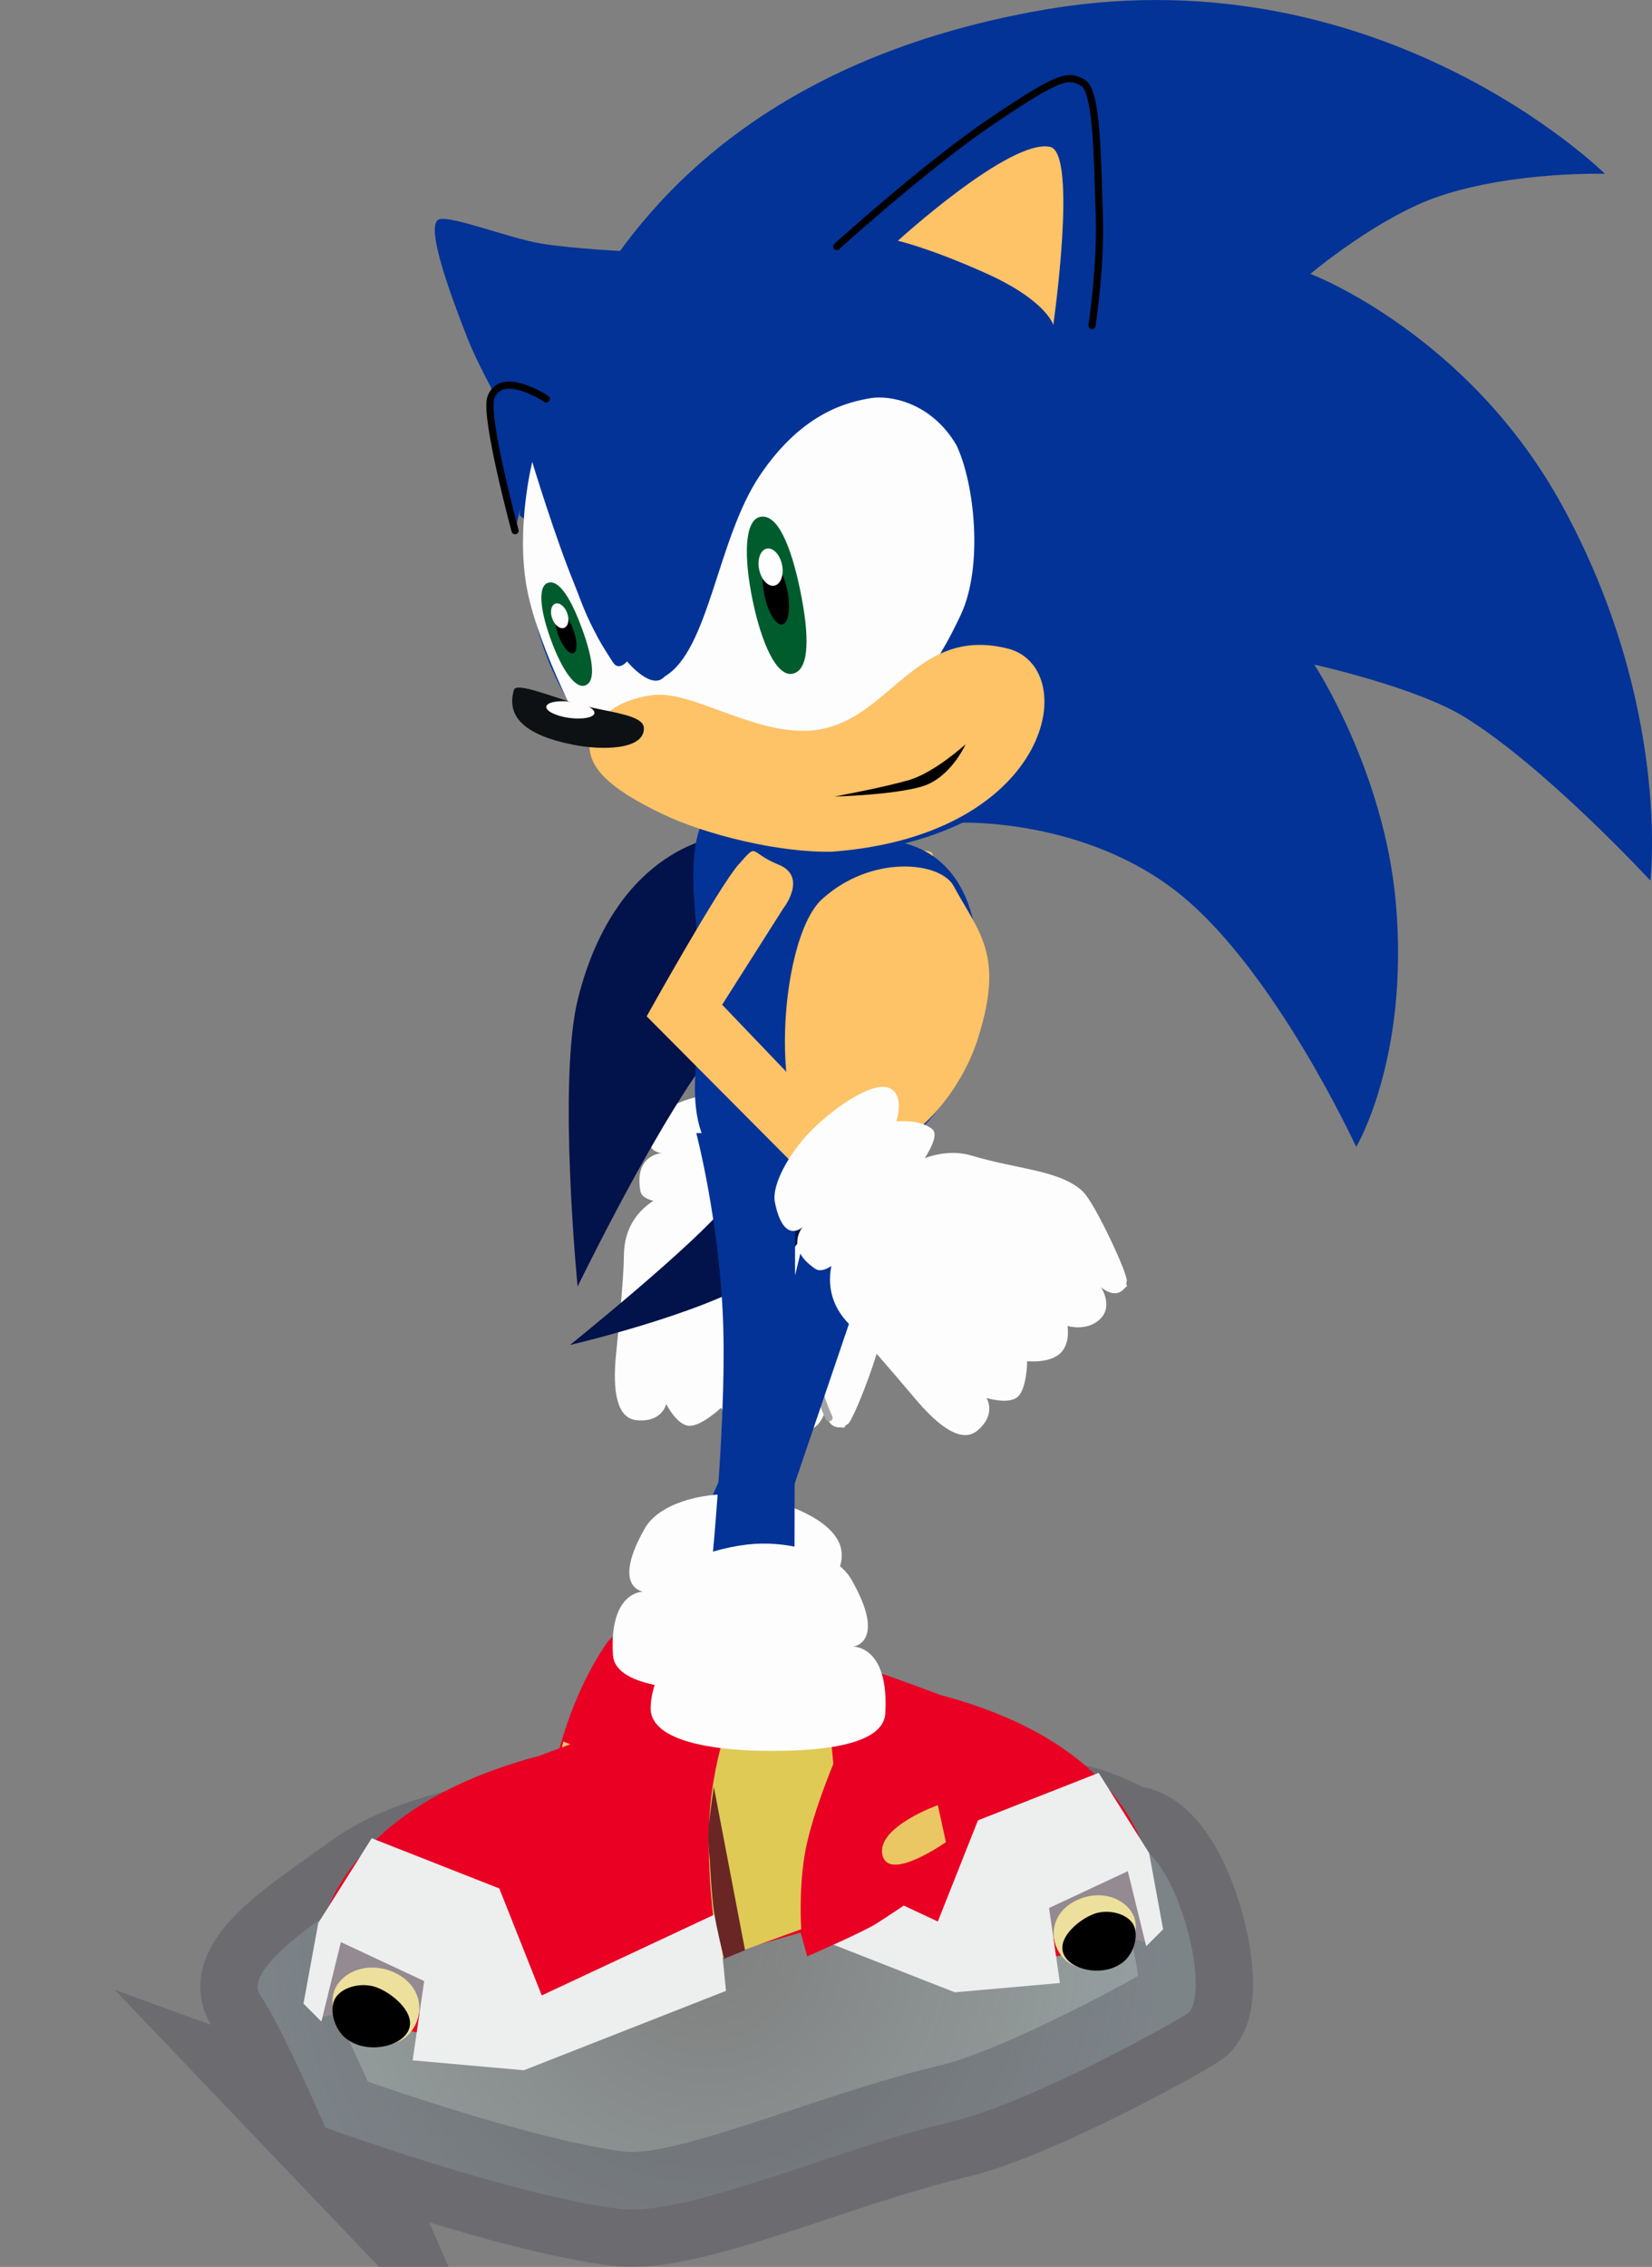 <svg version="1.1" xmlns="http://www.w3.org/2000/svg" xmlns:xlink="http://www.w3.org/1999/xlink" width="28.801" height="39.502" viewBox="0,0,28.801,39.502"><rect x="0" y="0" width="28.801" height="39.502" fill="#808080" stroke="none"/><defs><radialGradient cx="236.9" cy="197.249" r="7.851" gradientUnits="userSpaceOnUse" id="color-1"><stop offset="0" stop-color="#d6feff" stop-opacity="0"/><stop offset="1" stop-color="#d6feff" stop-opacity="0.251"/></radialGradient></defs><g transform="translate(-224.587,-163.341)"><g data-paper-data="{&quot;isPaintingLayer&quot;:true}" fill-rule="nonzero" stroke-linejoin="miter" stroke-miterlimit="10" stroke-dasharray="" stroke-dashoffset="0" style="mix-blend-mode: normal"><g data-paper-data="{&quot;index&quot;:null}"><g><g><path d="M239.959,186.534c-0.002,0.288 -0.498,1.579 -0.594,1.624c-0.116,0.055 0.045,0.068 -0.166,0.054c-0.211,-0.014 -0.219,-0.309 -0.219,-0.309c0,0 -0.08,0.383 -0.406,0.377c-0.326,-0.006 -0.487,-0.327 -0.487,-0.327c0,0 -0.185,0.262 -0.443,0.24c-0.258,-0.021 -0.488,-0.319 -0.488,-0.319c0,0 -0.346,0.327 -0.559,0.312c-0.213,-0.015 -0.395,-0.379 -0.395,-0.379c0,0 -0.07,0.325 -0.515,0.282c-0.346,-0.033 -0.426,-0.503 -0.359,-1.159c0.068,-0.665 0.134,-1.367 0.136,-1.707c0.006,-1.031 1.063,-1.315 2.093,-1.309c0.483,0.003 1.219,0.219 1.504,0.775c0.382,0.745 0.899,1.296 0.896,1.844z" fill="#fdfdfd" stroke="none" stroke-width="0" stroke-linecap="butt"/><path d="M237.936,185.96c0,0 0.657,0.011 0.914,0.31c0.122,0.141 -0.059,0.591 -0.038,0.973c0.021,0.383 0.229,0.803 0.229,0.803" fill="none" stroke="#a4a4a4" stroke-width="0.125" stroke-linecap="round"/></g><path d="M237.292,184.253c-0.413,0.028 -1.484,0.163 -1.54,-0.155c-0.114,-0.645 0.375,-0.664 0.375,-0.664c0,0 -0.466,-0.013 -0.031,-0.645c0.173,-0.251 0.762,-0.408 1.28,-0.413c0.518,-0.005 1.481,0.151 1.551,0.502c0.054,0.27 -0.347,0.453 -0.347,0.453c0,0 0.326,0.272 0.339,0.557c-0.01,0.296 -1.26,0.34 -1.628,0.365z" fill="#fdfdfd" stroke="none" stroke-width="0" stroke-linecap="butt"/></g><path d="M240.932,178.691c0.169,0.537 -0.536,0.55 -0.536,0.55l-1.976,0.238l-0.373,3.062l-1.023,0.005l0.406,-3.956c0,0 2.534,-0.454 3.064,-0.435c0.53,0.019 0.27,-0.001 0.438,0.537z" data-paper-data="{&quot;index&quot;:null}" fill="#fec267" stroke="none" stroke-width="0" stroke-linecap="butt"/></g><path d="M230.262,200.416c0,0 -0.792,-1.819 -1.132,-2.297c-0.34,-0.477 1.134,-1.389 1.834,-1.903c1.869,-1.37 7.463,-1.303 10.389,-1.336c2.166,-0.024 2.653,0.545 2.925,0.574c0.796,0.085 1.419,2.51 1.042,2.95c-0.064,0.075 -2.727,1.568 -4.1,1.897c-2.199,0.527 -4.655,1.671 -5.836,1.529c-1.842,-0.222 -5.123,-1.415 -5.123,-1.415z" data-paper-data="{&quot;index&quot;:null}" fill="url(#color-1)" stroke-opacity="0.251" stroke="#313040" stroke-width="2" stroke-linecap="butt"/><path d="M237.177,177.911c0,0 0.844,1.924 1.504,1.924c0.659,0 -1.062,0.911 -1.99,2.277c-0.928,1.367 -2.034,3.648 -2.034,3.648c0,0 -0.353,-3.592 0.008,-5.023c0.677,-2.686 2.513,-2.826 2.513,-2.826z" data-paper-data="{&quot;index&quot;:null}" fill="#02124a" stroke="none" stroke-width="0" stroke-linecap="butt"/><path d="M236.745,189.996c0,0 1.069,-2.325 1.551,-3.896c0.482,-1.571 0.584,-3.064 0.584,-3.064l1.504,0.446l-2.696,7.927z" data-paper-data="{&quot;index&quot;:null}" fill="#033397" stroke="none" stroke-width="0" stroke-linecap="butt"/><g data-paper-data="{&quot;index&quot;:null}" stroke="none" stroke-width="0" stroke-linecap="butt"><path d="M244.701,196.805c0,0 -1.313,1.125 -4.487,0.522c-0.691,-0.131 -2.277,-0.603 -2.277,-0.603l0.055,-0.557l-1.323,-0.376l-0.108,0.391c0,0 -0.91,-0.395 -1.139,-0.54c-0.542,-0.343 -1.274,-0.873 -1.274,-0.873c0,0 0.14,-1.454 0.963,-2.718c0.325,-0.499 1.035,-0.997 5.869,0.825c4.178,1.109 3.723,3.928 3.723,3.928z" fill="#e90023"/><path d="M244.648,196.802l-0.046,0.394l-0.983,-0.24l-0.745,0.188l0.085,0.759l-1.032,-0.957l0.645,-0.962l1.747,-0.384l0.329,1.202z" fill="#948a92"/><path d="M236.658,195.734c0,0 0.044,-0.591 -0.053,-1.209c-0.098,-0.618 -0.476,-1.515 -0.476,-1.515l0.115,-1.236l1.423,0.021c0,0 0.452,0.974 0.508,2.15c0.053,1.108 -0.166,2.281 -0.166,2.281z" fill="#deca55"/><path d="M244.249,195.947l-1.373,0.642l0.19,1.307l-1.833,0.162l-3.333,-1.308l0.127,-1.287l2.91,1.361l0.7,-1.763l2.104,-0.827l0.88,1.397l0.244,1.329l-0.295,0.295z" fill="#edeeee"/><g><path d="M243.981,197.564c-0.437,0.137 -0.753,0.089 -0.932,-0.205c-0.18,-0.295 -0.104,-0.694 0.281,-0.892c0.385,-0.198 0.813,-0.089 0.993,0.205c0.18,0.295 -0.035,0.796 -0.341,0.892z" fill="#ece09c"/><path d="M244.091,197.582c-0.317,0.193 -0.829,0.086 -0.955,-0.177c-0.132,-0.276 0.233,-0.584 0.46,-0.686c0.257,-0.132 0.623,-0.05 0.743,0.147c0.12,0.197 0.009,0.584 -0.248,0.716z" fill="#000000"/></g><path d="M238.164,194.629c0,0 -0.028,0.544 -0.067,0.812c-0.038,0.263 -0.166,0.78 -0.166,0.78l-0.346,-0.142l0.515,-2.691c0,0 0.078,0.508 0.09,0.73c0.01,0.185 -0.025,0.511 -0.025,0.511z" fill="#6a2625"/><path d="M234.407,193.688c0,0 1.014,0.361 0.914,0.82c-0.1,0.46 -1.047,-0.21 -1.047,-0.21l0.133,-0.611z" fill="#eac763"/><path d="M239.141,192.127c-0.045,0.507 -1.014,0.656 -1.859,0.667c-0.845,0.011 -1.976,-0.066 -2.009,-0.616c-0.068,-1.116 0.527,-1.102 0.527,-1.102c0,0 -0.565,-0.067 0.033,-1.109c0.237,-0.413 0.969,-0.625 1.599,-0.583c0.63,0.041 1.782,0.404 1.828,1.012c0.036,0.469 -0.47,0.743 -0.47,0.743c0,0 0.366,0.498 0.351,0.987z" fill="#fdfdfd"/></g><path d="M238.99,184.036c0,0 -0.191,0.97 -1.209,1.595c-1.018,0.625 -3.257,1.147 -3.257,1.147c0,0 2.169,-1.744 2.746,-2.464c0.481,-0.6 0.482,-1.56 0.482,-1.56l1.238,1.282z" data-paper-data="{&quot;index&quot;:null}" fill="#02124a" stroke="none" stroke-width="0" stroke-linecap="butt"/><path d="M237.857,183.947c-0.799,-0.224 -1.378,-0.704 -1.073,-2.541c0.17,-1.024 -0.286,-2.61 -0.029,-3.531c0.431,-1.54 2.287,-0.209 3.627,0.166c1.341,0.375 1.471,2.126 1.04,3.667c-0.431,1.54 -2.226,2.614 -3.566,2.239z" data-paper-data="{&quot;index&quot;:null}" fill="#033397" stroke="none" stroke-width="0" stroke-linecap="butt"/><path d="M241.641,181.424c-0.32,1.026 -1.331,2.278 -2.58,2.079c-1.121,-0.179 -0.938,-3.772 -0.142,-4.494c0.862,-0.783 2.061,-0.655 2.292,-0.231c0.456,0.836 0.882,1.197 0.43,2.646z" data-paper-data="{&quot;index&quot;:null}" fill="#fec267" stroke="none" stroke-width="0" stroke-linecap="butt"/><path d="M236.953,191.053c0,0 0.295,-2.773 0.244,-4.572c-0.051,-1.799 -0.471,-3.395 -0.471,-3.395l1.726,-0.007l-0.017,9.156z" data-paper-data="{&quot;index&quot;:null}" fill="#033397" stroke="none" stroke-width="0" stroke-linecap="butt"/><g data-paper-data="{&quot;index&quot;:null}" stroke="none" stroke-width="0" stroke-linecap="butt"><path d="M230.052,198.091c0,0 -0.481,-2.981 3.936,-4.154c5.111,-1.927 5.862,-1.4 6.206,-0.873c0.871,1.337 1.018,2.874 1.018,2.874c0,0 -0.774,0.56 -1.347,0.923c-0.242,0.153 -1.205,0.571 -1.205,0.571l-0.114,-0.414l-1.399,0.398l0.058,0.589c0,0 -1.678,0.499 -2.408,0.638c-3.356,0.638 -4.745,-0.552 -4.745,-0.552z" fill="#e90023"/><path d="M230.108,198.088l0.348,-1.272l1.847,0.406l0.682,1.017l-1.091,1.012l0.09,-0.802l-0.788,-0.199l-1.04,0.254l-0.049,-0.416z" fill="#948a92"/><path d="M237.127,197.478c0,0 -0.231,-1.24 -0.175,-2.412c0.059,-1.243 0.537,-2.273 0.537,-2.273l1.505,-0.023l0.122,1.307c0,0 -0.4,0.949 -0.503,1.602c-0.104,0.654 -0.057,1.279 -0.057,1.279z" fill="#deca55"/><path d="M230.19,198.567l-0.312,-0.312l0.258,-1.405l0.931,-1.477l2.225,0.875l0.74,1.864l3.077,-1.44l0.135,1.361l-3.524,1.383l-1.939,-0.172l0.201,-1.382l-1.452,-0.679z" fill="#edeeee"/><g><path d="M230.453,197.95c0.19,-0.312 0.643,-0.427 1.05,-0.217c0.407,0.21 0.487,0.632 0.297,0.944c-0.19,0.312 -0.524,0.362 -0.986,0.217c-0.324,-0.102 -0.551,-0.632 -0.361,-0.944z" fill="#ece09c"/><path d="M230.697,198.913c-0.272,-0.14 -0.389,-0.55 -0.262,-0.757c0.127,-0.208 0.514,-0.295 0.785,-0.155c0.24,0.108 0.626,0.433 0.486,0.725c-0.133,0.278 -0.674,0.391 -1.01,0.187z" fill="#000000"/></g><path d="M236.964,195.79c0,0 -0.037,-0.344 -0.027,-0.54c0.012,-0.234 0.095,-0.772 0.095,-0.772l0.544,2.846l-0.366,0.15c0,0 -0.135,-0.547 -0.176,-0.825c-0.042,-0.283 -0.071,-0.859 -0.071,-0.859z" fill="#6a2625"/><path d="M240.937,194.795l0.141,0.646c0,0 -1.001,0.708 -1.107,0.222c-0.106,-0.486 0.967,-0.867 0.967,-0.867z" fill="#eac763"/><path d="M235.931,193.144c-0.016,-0.518 0.371,-1.044 0.371,-1.044c0,0 -0.535,-0.291 -0.497,-0.786c0.049,-0.643 1.268,-1.027 1.933,-1.07c0.666,-0.044 1.44,0.18 1.69,0.617c0.632,1.102 0.035,1.173 0.035,1.173c0,0 0.629,-0.015 0.558,1.165c-0.035,0.581 -1.23,0.663 -2.124,0.651c-0.894,-0.012 -1.919,-0.17 -1.966,-0.706z" fill="#fdfdfd"/></g><path d="M237.464,178.405c0.35,-0.398 0.17,-0.209 0.693,0.001c0.523,0.21 0.087,0.763 0.087,0.763l-1.067,1.68l2.133,2.228l-0.644,0.794l-2.805,-2.82c0,0 1.253,-2.249 1.603,-2.647z" data-paper-data="{&quot;index&quot;:null}" fill="#fec267" stroke="none" stroke-width="0" stroke-linecap="butt"/><g data-paper-data="{&quot;index&quot;:null}" fill="#fdfdfd" stroke="none" stroke-width="0" stroke-linecap="butt"><g><path d="M243.474,184.114c0.206,0.201 0.791,1.455 0.757,1.555c-0.041,0.122 0.08,0.015 -0.076,0.157c-0.157,0.142 -0.375,-0.057 -0.375,-0.057c0,0 0.22,0.323 -0.01,0.553c-0.231,0.23 -0.573,0.124 -0.573,0.124c0,0 0.06,0.314 -0.134,0.485c-0.194,0.171 -0.568,0.13 -0.568,0.13c0,0 -0.005,0.476 -0.164,0.619c-0.159,0.143 -0.547,0.021 -0.547,0.021c0,0 0.185,0.276 -0.154,0.566c-0.264,0.226 -0.658,-0.043 -1.083,-0.547c-0.431,-0.511 -0.891,-1.045 -1.134,-1.283c-0.738,-0.72 -0.209,-1.678 0.511,-2.415c0.337,-0.345 1.004,-0.725 1.602,-0.544c0.801,0.242 1.557,0.252 1.949,0.635z"/></g><path d="M239.981,184.45c-0.266,0.317 -0.913,1.181 -1.18,1.001c-0.543,-0.366 -0.218,-0.731 -0.218,-0.731c0,0 -0.333,0.327 -0.486,-0.426c-0.061,-0.299 0.235,-0.831 0.591,-1.208c0.356,-0.377 1.137,-0.961 1.438,-0.768c0.232,0.149 0.086,0.564 0.086,0.564c0,0 0.422,-0.046 0.636,0.142c0.206,0.213 -0.63,1.143 -0.867,1.425z"/></g><g data-paper-data="{&quot;index&quot;:null}"><g fill="#033397" stroke-width="0"><path d="M233.775,173.135c-0.143,-2.932 2.118,-5.424 5.05,-5.566c2.932,-0.143 5.424,2.118 5.566,5.05c0.143,2.932 -2.118,5.424 -5.05,5.566c-2.932,0.143 -5.424,-2.118 -5.566,-5.05z" stroke="none" stroke-linecap="butt"/><path d="M233.647,172.326c0,0 0.257,-7.173 8.95,-8.781c5.975,-1.132 9.971,2.825 9.971,2.825c0,0 -1.571,-0.048 -2.876,0.386c-1.075,0.358 -2.259,1.357 -2.259,1.357c0,0 2.747,1.04 4.389,4.037c1.906,3.479 1.538,6.536 1.538,6.536c0,0 -1.817,-1.968 -3.231,-2.845c-0.851,-0.527 -2.627,-0.918 -2.627,-0.918c0,0 1.218,1.857 1.42,4.148c0.239,2.704 -0.691,4.256 -0.691,4.256c0,0 -1.389,-3.022 -3.041,-4.378c-1.652,-1.355 -3.844,-1.272 -3.844,-1.272" stroke="#000000" stroke-linecap="round"/></g><path d="M239.174,167.637c0,0 1.576,-1.427 2.72,-2.196c1.144,-0.769 1.303,-0.809 1.57,-0.661c0.259,0.144 0.253,1.374 0.288,2.28c0.034,0.906 -0.127,1.954 -0.127,1.954" fill="#033397" stroke="#000000" stroke-width="0.125" stroke-linecap="round"/><path d="M233.962,171.522c0,0 -0.923,-1.515 -1.224,-2.284c-0.263,-0.672 -0.776,-2.022 -0.483,-2.079c0.244,-0.047 1.225,0.334 1.755,0.424c0.578,0.098 1.582,0.141 1.582,0.141" fill="#033397" stroke="#000000" stroke-width="0" stroke-linecap="round"/><path d="M233.867,171.393c0,0 0.403,1.333 0.745,2.154c0.342,0.821 0.346,0.849 0.663,1.338c0.101,0.156 0.244,-0.019 0.244,-0.019c0,0 0.429,0.525 0.656,0.263c0.777,-0.457 0.913,-2.389 1.656,-3.498c0.752,-1.122 1.562,-1.288 1.936,-1.352c0.321,-0.054 1.045,0.062 1.491,0.813c0.314,0.642 0.481,2.109 0.078,2.965c-0.402,0.856 -0.986,1.824 -2.203,2.145c-1.217,0.321 -2.39,-0.969 -3.493,-0.65c-0.136,0.039 -0.842,0.629 -0.842,0.629c0,0 -0.815,-1.505 -1.02,-2.562c-0.206,-1.056 0.088,-2.227 0.088,-2.227z" fill="#fdfdfd" stroke="#000000" stroke-width="0" stroke-linecap="butt"/><path d="M234.865,176.337c-0.002,-0.243 0.232,-0.763 1.08,-0.881c0.657,-0.102 1.686,0.628 2.658,0.62c1.461,-0.012 1.847,-1.833 3.519,-1.442c1.346,0.293 0.84,3.26 -3.028,3.548c-0.924,0.021 -2.212,-0.297 -2.966,-0.66c-0.918,-0.442 -1.261,-0.792 -1.264,-1.185z" fill="#fec267" stroke="#000000" stroke-width="0" stroke-linecap="butt"/><path d="M233.567,172.589c0,0 -0.54,-1.993 -0.422,-2.32c0.179,-0.499 0.965,0.022 0.965,0.022" fill="#033397" stroke="#000000" stroke-width="0.125" stroke-linecap="round"/><path d="M233.547,175.362c0.041,-0.139 0.659,0.121 1.129,0.253c0.47,0.132 1.125,0.173 1.136,0.407c0.019,0.387 -0.725,0.401 -1.256,0.292c-0.841,-0.172 -1.143,-0.497 -1.009,-0.952z" fill="#0d1114" stroke="none" stroke-width="0" stroke-linecap="butt"/><path d="M234.55,175.571c0.232,0.032 0.411,0.12 0.4,0.197c-0.011,0.077 -0.207,0.114 -0.439,0.083c-0.232,-0.032 -0.411,-0.12 -0.4,-0.197c0.011,-0.077 0.207,-0.114 0.439,-0.083z" fill="#fdfdfd" stroke="none" stroke-width="0" stroke-linecap="butt"/><path d="M240.241,167.536c0,0 1.953,-1.782 2.652,-1.636c0.487,0.101 0.057,3.106 0.057,3.106c0,0 -0.109,-0.427 -1.187,-0.909c-0.986,-0.441 -1.522,-0.56 -1.522,-0.56z" fill="#fec267" stroke="none" stroke-width="0" stroke-linecap="butt"/><g stroke="none" stroke-width="0" stroke-linecap="butt"><path d="M237.841,172.348c0.307,-0.063 0.541,0.526 0.697,1.281c0.156,0.755 0.175,1.389 -0.133,1.452c-0.277,0.057 -0.541,-0.526 -0.697,-1.281c-0.156,-0.755 -0.144,-1.395 0.133,-1.452z" fill="#005c2d"/><path d="M237.999,173.116c0.11,-0.023 0.251,0.206 0.314,0.512c0.063,0.305 0.025,0.571 -0.086,0.594c-0.11,0.023 -0.251,-0.206 -0.314,-0.512c-0.063,-0.305 -0.025,-0.571 0.086,-0.594z" fill="#000000"/><path d="M237.955,172.901c0.11,-0.023 0.229,0.103 0.266,0.281c0.037,0.178 -0.023,0.341 -0.133,0.364c-0.11,0.023 -0.229,-0.103 -0.266,-0.281c-0.037,-0.178 0.023,-0.341 0.133,-0.364z" fill="#ffffff"/></g><g stroke="none" stroke-width="0" stroke-linecap="butt"><path d="M234.135,173.499c0.201,-0.074 0.418,0.3 0.598,0.794c0.181,0.493 0.257,0.919 0.057,0.992c-0.181,0.066 -0.418,-0.3 -0.598,-0.794c-0.181,-0.493 -0.237,-0.926 -0.057,-0.992z" fill="#005c2d"/><path d="M234.319,174.001c0.072,-0.026 0.19,0.114 0.263,0.313c0.073,0.199 0.074,0.383 0.002,0.409c-0.072,0.026 -0.19,-0.114 -0.263,-0.313c-0.073,-0.199 -0.074,-0.383 -0.002,-0.409z" fill="#000000"/><path d="M234.267,173.86c0.072,-0.026 0.165,0.046 0.208,0.163c0.043,0.116 0.019,0.232 -0.053,0.259c-0.072,0.026 -0.165,-0.046 -0.208,-0.163c-0.043,-0.116 -0.019,-0.232 0.053,-0.259z" fill="#ffffff"/></g><path d="M240.653,177.048c-0.509,0.148 -1.517,0.173 -1.517,0.173c0,0 0.844,-0.155 1.295,-0.286c0.45,-0.131 0.99,-0.625 0.99,-0.625c0,0 -0.259,0.59 -0.768,0.738z" fill="#000000" stroke="#000000" stroke-width="0" stroke-linecap="butt"/><path d="M235.048,172.517c0.186,-0.009 0.502,1.297 0.531,1.884c0.029,0.587 -0.28,0.504 -0.28,0.504c0,0 -0.279,-0.422 -0.416,-0.7c-0.138,-0.277 -0.296,-0.736 -0.296,-0.736c0,0 0.274,-0.943 0.461,-0.952z" fill="#033397" stroke="none" stroke-width="0" stroke-linecap="butt"/></g></g></g></svg>